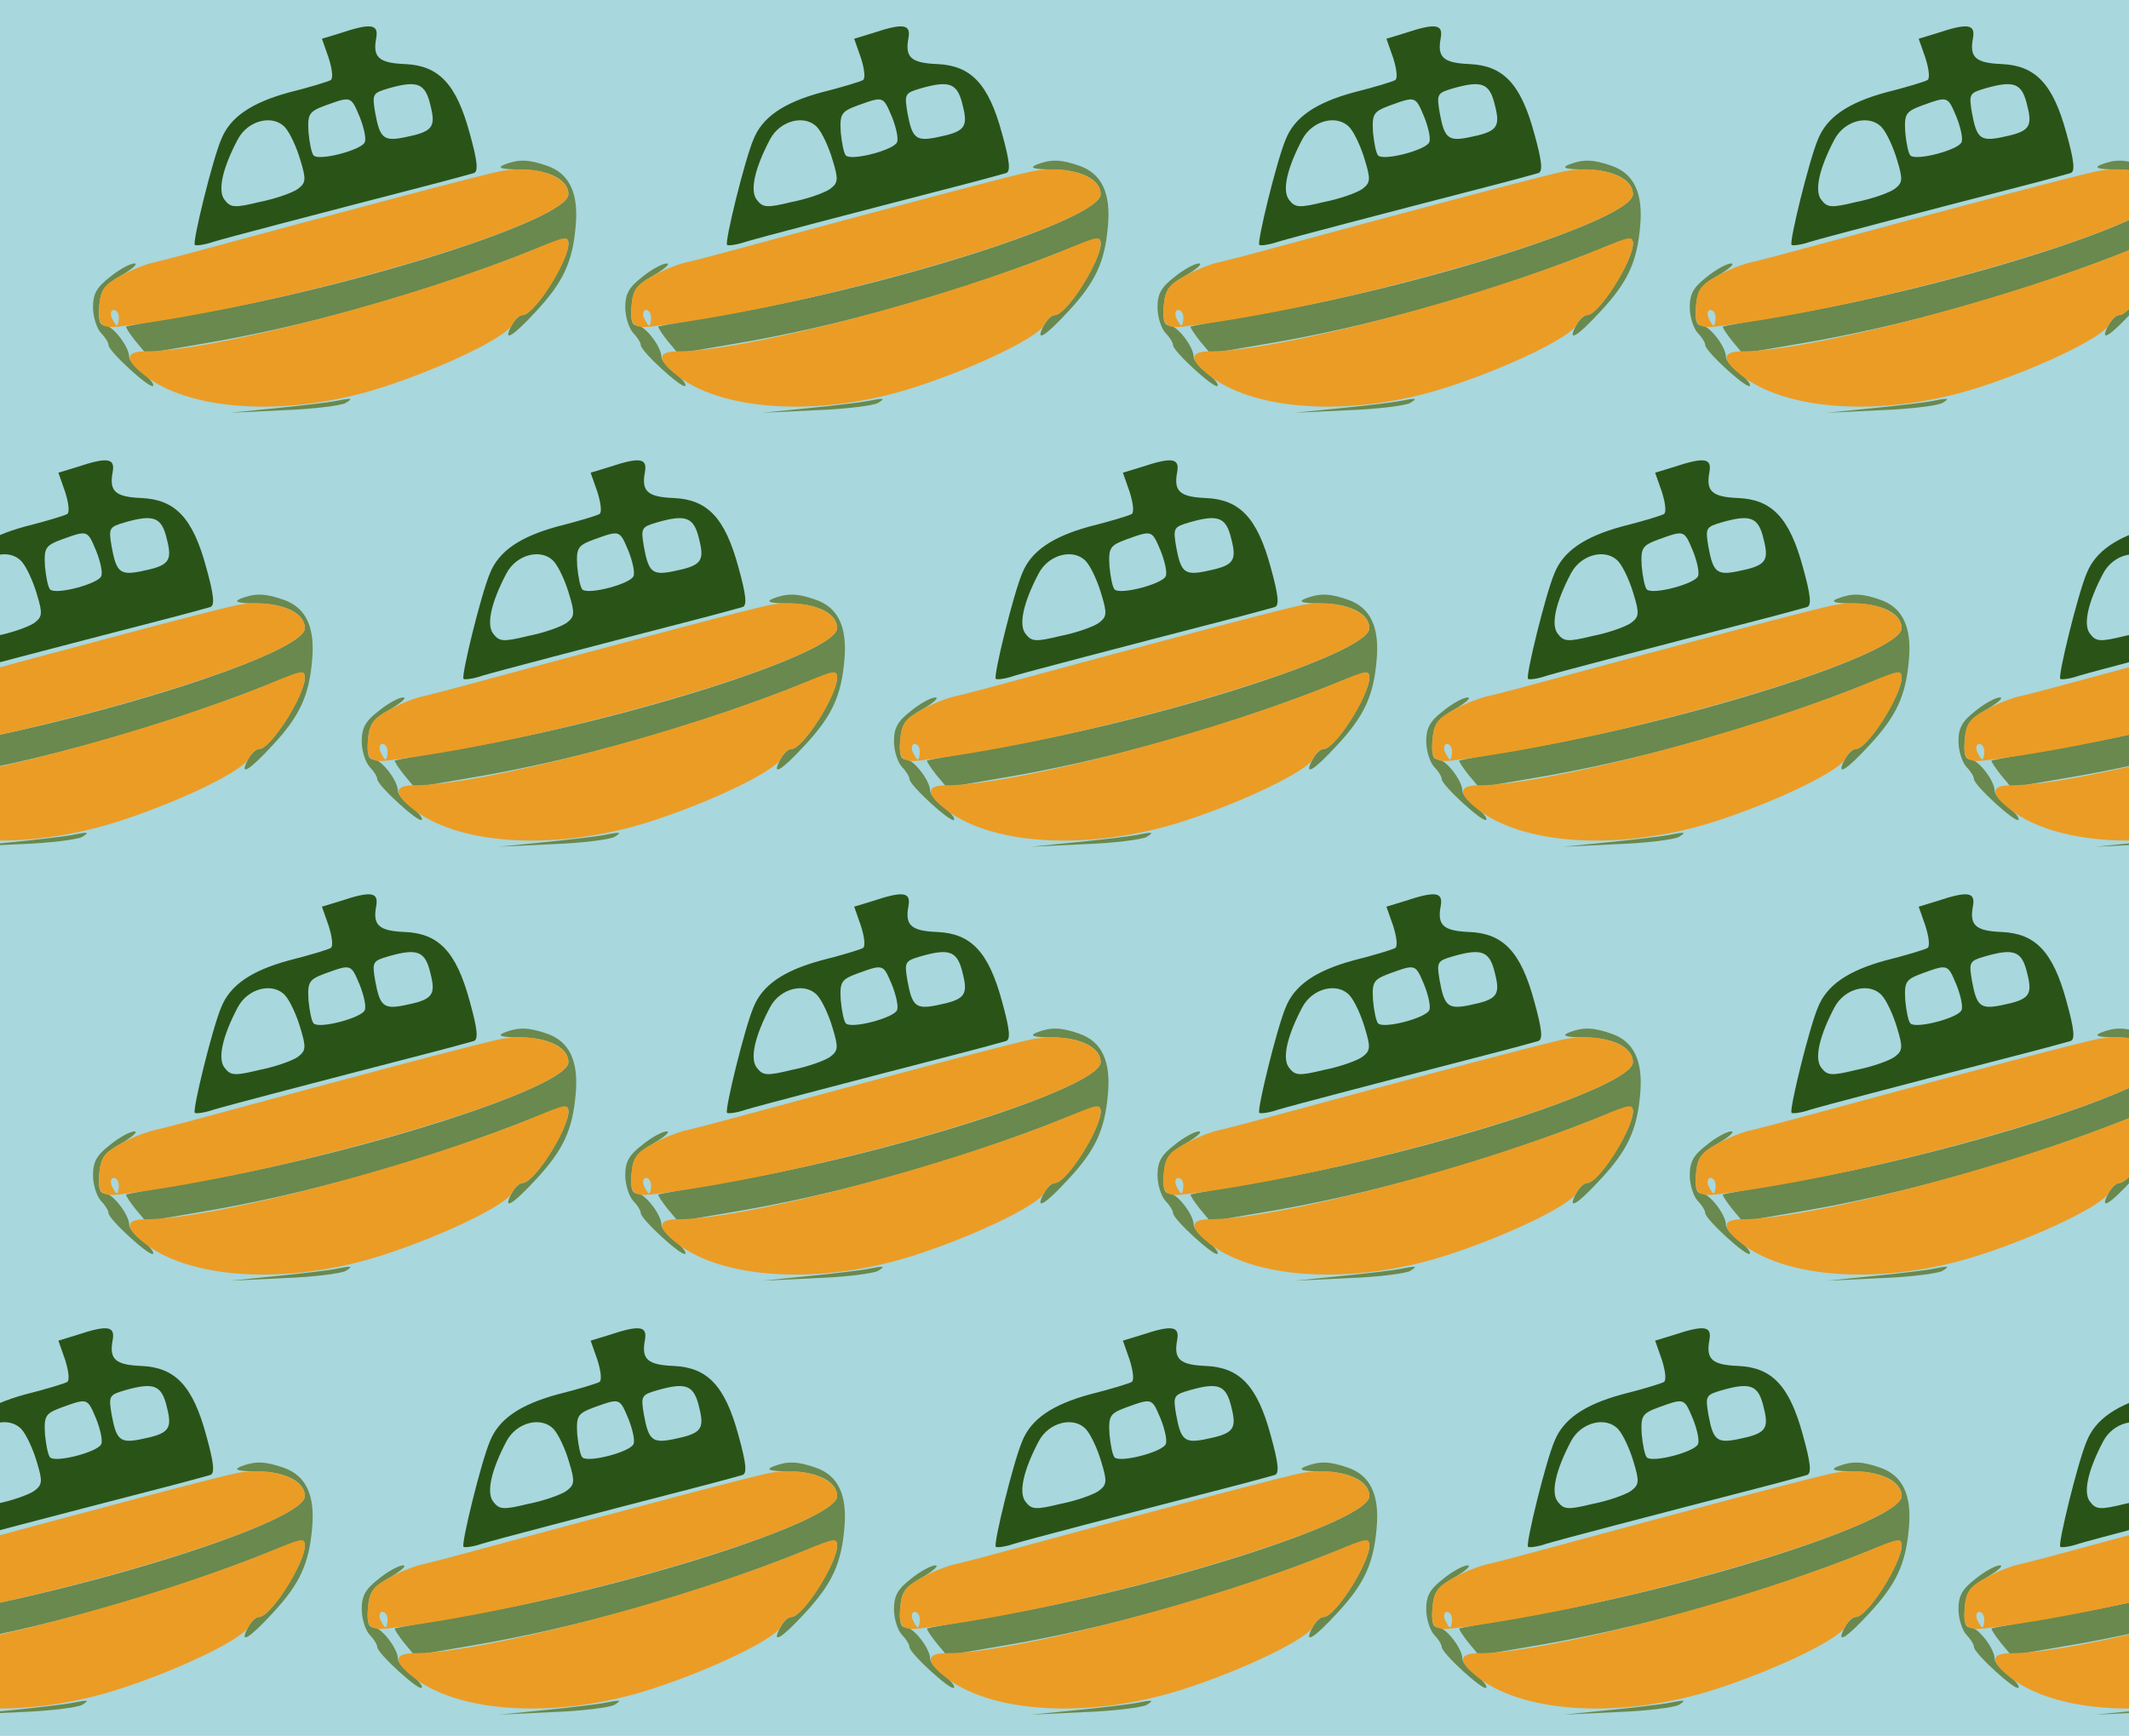 <?xml version="1.0" standalone="no"?>
<!DOCTYPE svg PUBLIC "-//W3C//DTD SVG 20010904//EN"
 "http://www.w3.org/TR/2001/REC-SVG-20010904/DTD/svg10.dtd">
<svg version="1.0" xmlns="http://www.w3.org/2000/svg" width="412pt" height="336pt" viewBox="0 0 412 336" preserveAspectRatio = "xMidYMid meet" >
<rect width="412" height="336" fill="#A8D7DD"/>
<g id="row0" transform="translate(13,0.0)">
<g id="0" transform="translate(0.0,0)scale(1,1)">

<path d="M515 63 c-11 -2 -60 -8 -110 -13 l-90 -9 104 5 c57 2 111 9 120 14 16 10 12 10 -24 3z" transform="translate(0,84) scale(0.1,-0.1)" stroke="none" fill="#69894E"/>

<path d="M83 304 c-26 -20 -33 -33 -33 -59 0 -18 7 -40 15 -49 8 -8 15 -19 15 -24 0 -12 80 -85 86 -79 3 3 -6 14 -20 25 -15 11 -26 25 -26 31 0 20 -32 61 -47 61 -10 0 -13 10 -11 37 3 32 9 41 43 60 22 13 33 23 25 23 -8 0 -30 -12 -47 -26z" transform="translate(0,84) scale(0.1,-0.1)" stroke="none" fill="#69894E"/>

<path d="M845 521 c-14 -6 -4 -9 34 -9 54 -1 91 -20 91 -48 0 -49 -412 -180 -734 -234 -65 -11 -120 -21 -122 -22 -1 -2 7 -14 18 -28 l20 -24 106 18 c205 34 441 101 651 185 29 12 56 19 59 17 16 -17 -61 -146 -87 -146 -6 0 -15 -9 -21 -20 -18 -34 2 -22 48 28 52 56 70 95 76 164 6 64 -12 102 -55 117 -37 13 -56 13 -84 2z" transform="translate(0,84) scale(0.1,-0.1)" stroke="none" fill="#69894E"/>

<path d="M529 776 l-36 -11 13 -37 c7 -22 9 -40 4 -43 -5 -3 -41 -14 -81 -24 -73 -20 -114 -48 -131 -91 -17 -40 -56 -199 -51 -204 2 -2 19 0 36 6 30 9 202 54 407 107 47 12 90 24 97 26 9 3 7 23 -8 77 -26 96 -60 131 -125 134 -51 2 -63 13 -56 50 5 27 -9 30 -69 10z m174 -140 c11 -43 4 -51 -51 -62 -40 -8 -47 -1 -56 48 -6 36 -5 38 26 47 56 16 71 10 81 -33z m-137 -22 c8 -20 13 -42 10 -49 -5 -15 -88 -37 -99 -26 -4 4 -8 24 -10 45 -2 36 1 40 33 52 50 18 49 18 66 -22z m-144 -21 c9 -10 22 -38 29 -62 12 -39 11 -45 -5 -57 -10 -7 -43 -19 -74 -25 -49 -12 -56 -11 -68 5 -13 18 -3 61 26 116 20 38 69 49 92 23z" transform="translate(0,84) scale(0.1,-0.1)" stroke="none" fill="#2A5417"/>

<path d="M840 509 c-28 -5 -252 -64 -610 -161 -19 -5 -49 -13 -67 -17 -18 -5 -47 -17 -65 -28 -27 -15 -34 -26 -36 -56 -3 -36 4 -43 39 -39 325 39 869 199 869 256 0 35 -63 57 -130 45z m-740 -284 c0 -8 -2 -15 -4 -15 -2 0 -6 7 -10 15 -3 8 -1 15 4 15 6 0 10 -7 10 -15z" transform="translate(0,84) scale(0.1,-0.1)" stroke="none" fill="#EB9C25"/>

<path d="M905 358 c-228 -94 -623 -198 -752 -198 -39 0 -42 -14 -10 -41 88 -76 285 -88 469 -28 117 38 236 96 249 120 5 11 14 19 20 19 23 0 88 102 89 138 0 16 -5 15 -65 -10z" transform="translate(0,84) scale(0.1,-0.1)" stroke="none" fill="#EB9C25"/>

</g>

<g id="1" transform="translate(103.0,0)scale(1,1)">

<path d="M515 63 c-11 -2 -60 -8 -110 -13 l-90 -9 104 5 c57 2 111 9 120 14 16 10 12 10 -24 3z" transform="translate(0,84) scale(0.1,-0.1)" stroke="none" fill="#69894E"/>

<path d="M83 304 c-26 -20 -33 -33 -33 -59 0 -18 7 -40 15 -49 8 -8 15 -19 15 -24 0 -12 80 -85 86 -79 3 3 -6 14 -20 25 -15 11 -26 25 -26 31 0 20 -32 61 -47 61 -10 0 -13 10 -11 37 3 32 9 41 43 60 22 13 33 23 25 23 -8 0 -30 -12 -47 -26z" transform="translate(0,84) scale(0.1,-0.1)" stroke="none" fill="#69894E"/>

<path d="M845 521 c-14 -6 -4 -9 34 -9 54 -1 91 -20 91 -48 0 -49 -412 -180 -734 -234 -65 -11 -120 -21 -122 -22 -1 -2 7 -14 18 -28 l20 -24 106 18 c205 34 441 101 651 185 29 12 56 19 59 17 16 -17 -61 -146 -87 -146 -6 0 -15 -9 -21 -20 -18 -34 2 -22 48 28 52 56 70 95 76 164 6 64 -12 102 -55 117 -37 13 -56 13 -84 2z" transform="translate(0,84) scale(0.1,-0.1)" stroke="none" fill="#69894E"/>

<path d="M529 776 l-36 -11 13 -37 c7 -22 9 -40 4 -43 -5 -3 -41 -14 -81 -24 -73 -20 -114 -48 -131 -91 -17 -40 -56 -199 -51 -204 2 -2 19 0 36 6 30 9 202 54 407 107 47 12 90 24 97 26 9 3 7 23 -8 77 -26 96 -60 131 -125 134 -51 2 -63 13 -56 50 5 27 -9 30 -69 10z m174 -140 c11 -43 4 -51 -51 -62 -40 -8 -47 -1 -56 48 -6 36 -5 38 26 47 56 16 71 10 81 -33z m-137 -22 c8 -20 13 -42 10 -49 -5 -15 -88 -37 -99 -26 -4 4 -8 24 -10 45 -2 36 1 40 33 52 50 18 49 18 66 -22z m-144 -21 c9 -10 22 -38 29 -62 12 -39 11 -45 -5 -57 -10 -7 -43 -19 -74 -25 -49 -12 -56 -11 -68 5 -13 18 -3 61 26 116 20 38 69 49 92 23z" transform="translate(0,84) scale(0.1,-0.1)" stroke="none" fill="#2A5417"/>

<path d="M840 509 c-28 -5 -252 -64 -610 -161 -19 -5 -49 -13 -67 -17 -18 -5 -47 -17 -65 -28 -27 -15 -34 -26 -36 -56 -3 -36 4 -43 39 -39 325 39 869 199 869 256 0 35 -63 57 -130 45z m-740 -284 c0 -8 -2 -15 -4 -15 -2 0 -6 7 -10 15 -3 8 -1 15 4 15 6 0 10 -7 10 -15z" transform="translate(0,84) scale(0.1,-0.1)" stroke="none" fill="#EB9C25"/>

<path d="M905 358 c-228 -94 -623 -198 -752 -198 -39 0 -42 -14 -10 -41 88 -76 285 -88 469 -28 117 38 236 96 249 120 5 11 14 19 20 19 23 0 88 102 89 138 0 16 -5 15 -65 -10z" transform="translate(0,84) scale(0.1,-0.1)" stroke="none" fill="#EB9C25"/>

</g>

<g id="2" transform="translate(206.0,0)scale(1,1)">

<path d="M515 63 c-11 -2 -60 -8 -110 -13 l-90 -9 104 5 c57 2 111 9 120 14 16 10 12 10 -24 3z" transform="translate(0,84) scale(0.1,-0.1)" stroke="none" fill="#69894E"/>

<path d="M83 304 c-26 -20 -33 -33 -33 -59 0 -18 7 -40 15 -49 8 -8 15 -19 15 -24 0 -12 80 -85 86 -79 3 3 -6 14 -20 25 -15 11 -26 25 -26 31 0 20 -32 61 -47 61 -10 0 -13 10 -11 37 3 32 9 41 43 60 22 13 33 23 25 23 -8 0 -30 -12 -47 -26z" transform="translate(0,84) scale(0.1,-0.1)" stroke="none" fill="#69894E"/>

<path d="M845 521 c-14 -6 -4 -9 34 -9 54 -1 91 -20 91 -48 0 -49 -412 -180 -734 -234 -65 -11 -120 -21 -122 -22 -1 -2 7 -14 18 -28 l20 -24 106 18 c205 34 441 101 651 185 29 12 56 19 59 17 16 -17 -61 -146 -87 -146 -6 0 -15 -9 -21 -20 -18 -34 2 -22 48 28 52 56 70 95 76 164 6 64 -12 102 -55 117 -37 13 -56 13 -84 2z" transform="translate(0,84) scale(0.1,-0.1)" stroke="none" fill="#69894E"/>

<path d="M529 776 l-36 -11 13 -37 c7 -22 9 -40 4 -43 -5 -3 -41 -14 -81 -24 -73 -20 -114 -48 -131 -91 -17 -40 -56 -199 -51 -204 2 -2 19 0 36 6 30 9 202 54 407 107 47 12 90 24 97 26 9 3 7 23 -8 77 -26 96 -60 131 -125 134 -51 2 -63 13 -56 50 5 27 -9 30 -69 10z m174 -140 c11 -43 4 -51 -51 -62 -40 -8 -47 -1 -56 48 -6 36 -5 38 26 47 56 16 71 10 81 -33z m-137 -22 c8 -20 13 -42 10 -49 -5 -15 -88 -37 -99 -26 -4 4 -8 24 -10 45 -2 36 1 40 33 52 50 18 49 18 66 -22z m-144 -21 c9 -10 22 -38 29 -62 12 -39 11 -45 -5 -57 -10 -7 -43 -19 -74 -25 -49 -12 -56 -11 -68 5 -13 18 -3 61 26 116 20 38 69 49 92 23z" transform="translate(0,84) scale(0.1,-0.1)" stroke="none" fill="#2A5417"/>

<path d="M840 509 c-28 -5 -252 -64 -610 -161 -19 -5 -49 -13 -67 -17 -18 -5 -47 -17 -65 -28 -27 -15 -34 -26 -36 -56 -3 -36 4 -43 39 -39 325 39 869 199 869 256 0 35 -63 57 -130 45z m-740 -284 c0 -8 -2 -15 -4 -15 -2 0 -6 7 -10 15 -3 8 -1 15 4 15 6 0 10 -7 10 -15z" transform="translate(0,84) scale(0.1,-0.1)" stroke="none" fill="#EB9C25"/>

<path d="M905 358 c-228 -94 -623 -198 -752 -198 -39 0 -42 -14 -10 -41 88 -76 285 -88 469 -28 117 38 236 96 249 120 5 11 14 19 20 19 23 0 88 102 89 138 0 16 -5 15 -65 -10z" transform="translate(0,84) scale(0.1,-0.1)" stroke="none" fill="#EB9C25"/>

</g>

<g id="3" transform="translate(309.0,0)scale(1,1)">

<path d="M515 63 c-11 -2 -60 -8 -110 -13 l-90 -9 104 5 c57 2 111 9 120 14 16 10 12 10 -24 3z" transform="translate(0,84) scale(0.1,-0.1)" stroke="none" fill="#69894E"/>

<path d="M83 304 c-26 -20 -33 -33 -33 -59 0 -18 7 -40 15 -49 8 -8 15 -19 15 -24 0 -12 80 -85 86 -79 3 3 -6 14 -20 25 -15 11 -26 25 -26 31 0 20 -32 61 -47 61 -10 0 -13 10 -11 37 3 32 9 41 43 60 22 13 33 23 25 23 -8 0 -30 -12 -47 -26z" transform="translate(0,84) scale(0.1,-0.1)" stroke="none" fill="#69894E"/>

<path d="M845 521 c-14 -6 -4 -9 34 -9 54 -1 91 -20 91 -48 0 -49 -412 -180 -734 -234 -65 -11 -120 -21 -122 -22 -1 -2 7 -14 18 -28 l20 -24 106 18 c205 34 441 101 651 185 29 12 56 19 59 17 16 -17 -61 -146 -87 -146 -6 0 -15 -9 -21 -20 -18 -34 2 -22 48 28 52 56 70 95 76 164 6 64 -12 102 -55 117 -37 13 -56 13 -84 2z" transform="translate(0,84) scale(0.1,-0.1)" stroke="none" fill="#69894E"/>

<path d="M529 776 l-36 -11 13 -37 c7 -22 9 -40 4 -43 -5 -3 -41 -14 -81 -24 -73 -20 -114 -48 -131 -91 -17 -40 -56 -199 -51 -204 2 -2 19 0 36 6 30 9 202 54 407 107 47 12 90 24 97 26 9 3 7 23 -8 77 -26 96 -60 131 -125 134 -51 2 -63 13 -56 50 5 27 -9 30 -69 10z m174 -140 c11 -43 4 -51 -51 -62 -40 -8 -47 -1 -56 48 -6 36 -5 38 26 47 56 16 71 10 81 -33z m-137 -22 c8 -20 13 -42 10 -49 -5 -15 -88 -37 -99 -26 -4 4 -8 24 -10 45 -2 36 1 40 33 52 50 18 49 18 66 -22z m-144 -21 c9 -10 22 -38 29 -62 12 -39 11 -45 -5 -57 -10 -7 -43 -19 -74 -25 -49 -12 -56 -11 -68 5 -13 18 -3 61 26 116 20 38 69 49 92 23z" transform="translate(0,84) scale(0.1,-0.1)" stroke="none" fill="#2A5417"/>

<path d="M840 509 c-28 -5 -252 -64 -610 -161 -19 -5 -49 -13 -67 -17 -18 -5 -47 -17 -65 -28 -27 -15 -34 -26 -36 -56 -3 -36 4 -43 39 -39 325 39 869 199 869 256 0 35 -63 57 -130 45z m-740 -284 c0 -8 -2 -15 -4 -15 -2 0 -6 7 -10 15 -3 8 -1 15 4 15 6 0 10 -7 10 -15z" transform="translate(0,84) scale(0.1,-0.1)" stroke="none" fill="#EB9C25"/>

<path d="M905 358 c-228 -94 -623 -198 -752 -198 -39 0 -42 -14 -10 -41 88 -76 285 -88 469 -28 117 38 236 96 249 120 5 11 14 19 20 19 23 0 88 102 89 138 0 16 -5 15 -65 -10z" transform="translate(0,84) scale(0.1,-0.1)" stroke="none" fill="#EB9C25"/>

</g>

<g id="4" transform="translate(412.0,0)scale(1,1)">

<path d="M515 63 c-11 -2 -60 -8 -110 -13 l-90 -9 104 5 c57 2 111 9 120 14 16 10 12 10 -24 3z" transform="translate(0,84) scale(0.1,-0.1)" stroke="none" fill="#69894E"/>

<path d="M83 304 c-26 -20 -33 -33 -33 -59 0 -18 7 -40 15 -49 8 -8 15 -19 15 -24 0 -12 80 -85 86 -79 3 3 -6 14 -20 25 -15 11 -26 25 -26 31 0 20 -32 61 -47 61 -10 0 -13 10 -11 37 3 32 9 41 43 60 22 13 33 23 25 23 -8 0 -30 -12 -47 -26z" transform="translate(0,84) scale(0.1,-0.1)" stroke="none" fill="#69894E"/>

<path d="M845 521 c-14 -6 -4 -9 34 -9 54 -1 91 -20 91 -48 0 -49 -412 -180 -734 -234 -65 -11 -120 -21 -122 -22 -1 -2 7 -14 18 -28 l20 -24 106 18 c205 34 441 101 651 185 29 12 56 19 59 17 16 -17 -61 -146 -87 -146 -6 0 -15 -9 -21 -20 -18 -34 2 -22 48 28 52 56 70 95 76 164 6 64 -12 102 -55 117 -37 13 -56 13 -84 2z" transform="translate(0,84) scale(0.1,-0.1)" stroke="none" fill="#69894E"/>

<path d="M529 776 l-36 -11 13 -37 c7 -22 9 -40 4 -43 -5 -3 -41 -14 -81 -24 -73 -20 -114 -48 -131 -91 -17 -40 -56 -199 -51 -204 2 -2 19 0 36 6 30 9 202 54 407 107 47 12 90 24 97 26 9 3 7 23 -8 77 -26 96 -60 131 -125 134 -51 2 -63 13 -56 50 5 27 -9 30 -69 10z m174 -140 c11 -43 4 -51 -51 -62 -40 -8 -47 -1 -56 48 -6 36 -5 38 26 47 56 16 71 10 81 -33z m-137 -22 c8 -20 13 -42 10 -49 -5 -15 -88 -37 -99 -26 -4 4 -8 24 -10 45 -2 36 1 40 33 52 50 18 49 18 66 -22z m-144 -21 c9 -10 22 -38 29 -62 12 -39 11 -45 -5 -57 -10 -7 -43 -19 -74 -25 -49 -12 -56 -11 -68 5 -13 18 -3 61 26 116 20 38 69 49 92 23z" transform="translate(0,84) scale(0.1,-0.1)" stroke="none" fill="#2A5417"/>

<path d="M840 509 c-28 -5 -252 -64 -610 -161 -19 -5 -49 -13 -67 -17 -18 -5 -47 -17 -65 -28 -27 -15 -34 -26 -36 -56 -3 -36 4 -43 39 -39 325 39 869 199 869 256 0 35 -63 57 -130 45z m-740 -284 c0 -8 -2 -15 -4 -15 -2 0 -6 7 -10 15 -3 8 -1 15 4 15 6 0 10 -7 10 -15z" transform="translate(0,84) scale(0.1,-0.1)" stroke="none" fill="#EB9C25"/>

<path d="M905 358 c-228 -94 -623 -198 -752 -198 -39 0 -42 -14 -10 -41 88 -76 285 -88 469 -28 117 38 236 96 249 120 5 11 14 19 20 19 23 0 88 102 89 138 0 16 -5 15 -65 -10z" transform="translate(0,84) scale(0.1,-0.1)" stroke="none" fill="#EB9C25"/>

</g>

</g>
<g id="row1" transform="translate(-38,84.0)">
<g id="0" transform="translate(0.0,0)scale(1,1)">

<path d="M515 63 c-11 -2 -60 -8 -110 -13 l-90 -9 104 5 c57 2 111 9 120 14 16 10 12 10 -24 3z" transform="translate(0,84) scale(0.1,-0.1)" stroke="none" fill="#69894E"/>

<path d="M83 304 c-26 -20 -33 -33 -33 -59 0 -18 7 -40 15 -49 8 -8 15 -19 15 -24 0 -12 80 -85 86 -79 3 3 -6 14 -20 25 -15 11 -26 25 -26 31 0 20 -32 61 -47 61 -10 0 -13 10 -11 37 3 32 9 41 43 60 22 13 33 23 25 23 -8 0 -30 -12 -47 -26z" transform="translate(0,84) scale(0.1,-0.1)" stroke="none" fill="#69894E"/>

<path d="M845 521 c-14 -6 -4 -9 34 -9 54 -1 91 -20 91 -48 0 -49 -412 -180 -734 -234 -65 -11 -120 -21 -122 -22 -1 -2 7 -14 18 -28 l20 -24 106 18 c205 34 441 101 651 185 29 12 56 19 59 17 16 -17 -61 -146 -87 -146 -6 0 -15 -9 -21 -20 -18 -34 2 -22 48 28 52 56 70 95 76 164 6 64 -12 102 -55 117 -37 13 -56 13 -84 2z" transform="translate(0,84) scale(0.1,-0.1)" stroke="none" fill="#69894E"/>

<path d="M529 776 l-36 -11 13 -37 c7 -22 9 -40 4 -43 -5 -3 -41 -14 -81 -24 -73 -20 -114 -48 -131 -91 -17 -40 -56 -199 -51 -204 2 -2 19 0 36 6 30 9 202 54 407 107 47 12 90 24 97 26 9 3 7 23 -8 77 -26 96 -60 131 -125 134 -51 2 -63 13 -56 50 5 27 -9 30 -69 10z m174 -140 c11 -43 4 -51 -51 -62 -40 -8 -47 -1 -56 48 -6 36 -5 38 26 47 56 16 71 10 81 -33z m-137 -22 c8 -20 13 -42 10 -49 -5 -15 -88 -37 -99 -26 -4 4 -8 24 -10 45 -2 36 1 40 33 52 50 18 49 18 66 -22z m-144 -21 c9 -10 22 -38 29 -62 12 -39 11 -45 -5 -57 -10 -7 -43 -19 -74 -25 -49 -12 -56 -11 -68 5 -13 18 -3 61 26 116 20 38 69 49 92 23z" transform="translate(0,84) scale(0.1,-0.1)" stroke="none" fill="#2A5417"/>

<path d="M840 509 c-28 -5 -252 -64 -610 -161 -19 -5 -49 -13 -67 -17 -18 -5 -47 -17 -65 -28 -27 -15 -34 -26 -36 -56 -3 -36 4 -43 39 -39 325 39 869 199 869 256 0 35 -63 57 -130 45z m-740 -284 c0 -8 -2 -15 -4 -15 -2 0 -6 7 -10 15 -3 8 -1 15 4 15 6 0 10 -7 10 -15z" transform="translate(0,84) scale(0.1,-0.1)" stroke="none" fill="#EB9C25"/>

<path d="M905 358 c-228 -94 -623 -198 -752 -198 -39 0 -42 -14 -10 -41 88 -76 285 -88 469 -28 117 38 236 96 249 120 5 11 14 19 20 19 23 0 88 102 89 138 0 16 -5 15 -65 -10z" transform="translate(0,84) scale(0.1,-0.1)" stroke="none" fill="#EB9C25"/>

</g>

<g id="1" transform="translate(103.0,0)scale(1,1)">

<path d="M515 63 c-11 -2 -60 -8 -110 -13 l-90 -9 104 5 c57 2 111 9 120 14 16 10 12 10 -24 3z" transform="translate(0,84) scale(0.1,-0.1)" stroke="none" fill="#69894E"/>

<path d="M83 304 c-26 -20 -33 -33 -33 -59 0 -18 7 -40 15 -49 8 -8 15 -19 15 -24 0 -12 80 -85 86 -79 3 3 -6 14 -20 25 -15 11 -26 25 -26 31 0 20 -32 61 -47 61 -10 0 -13 10 -11 37 3 32 9 41 43 60 22 13 33 23 25 23 -8 0 -30 -12 -47 -26z" transform="translate(0,84) scale(0.1,-0.1)" stroke="none" fill="#69894E"/>

<path d="M845 521 c-14 -6 -4 -9 34 -9 54 -1 91 -20 91 -48 0 -49 -412 -180 -734 -234 -65 -11 -120 -21 -122 -22 -1 -2 7 -14 18 -28 l20 -24 106 18 c205 34 441 101 651 185 29 12 56 19 59 17 16 -17 -61 -146 -87 -146 -6 0 -15 -9 -21 -20 -18 -34 2 -22 48 28 52 56 70 95 76 164 6 64 -12 102 -55 117 -37 13 -56 13 -84 2z" transform="translate(0,84) scale(0.1,-0.1)" stroke="none" fill="#69894E"/>

<path d="M529 776 l-36 -11 13 -37 c7 -22 9 -40 4 -43 -5 -3 -41 -14 -81 -24 -73 -20 -114 -48 -131 -91 -17 -40 -56 -199 -51 -204 2 -2 19 0 36 6 30 9 202 54 407 107 47 12 90 24 97 26 9 3 7 23 -8 77 -26 96 -60 131 -125 134 -51 2 -63 13 -56 50 5 27 -9 30 -69 10z m174 -140 c11 -43 4 -51 -51 -62 -40 -8 -47 -1 -56 48 -6 36 -5 38 26 47 56 16 71 10 81 -33z m-137 -22 c8 -20 13 -42 10 -49 -5 -15 -88 -37 -99 -26 -4 4 -8 24 -10 45 -2 36 1 40 33 52 50 18 49 18 66 -22z m-144 -21 c9 -10 22 -38 29 -62 12 -39 11 -45 -5 -57 -10 -7 -43 -19 -74 -25 -49 -12 -56 -11 -68 5 -13 18 -3 61 26 116 20 38 69 49 92 23z" transform="translate(0,84) scale(0.1,-0.1)" stroke="none" fill="#2A5417"/>

<path d="M840 509 c-28 -5 -252 -64 -610 -161 -19 -5 -49 -13 -67 -17 -18 -5 -47 -17 -65 -28 -27 -15 -34 -26 -36 -56 -3 -36 4 -43 39 -39 325 39 869 199 869 256 0 35 -63 57 -130 45z m-740 -284 c0 -8 -2 -15 -4 -15 -2 0 -6 7 -10 15 -3 8 -1 15 4 15 6 0 10 -7 10 -15z" transform="translate(0,84) scale(0.1,-0.1)" stroke="none" fill="#EB9C25"/>

<path d="M905 358 c-228 -94 -623 -198 -752 -198 -39 0 -42 -14 -10 -41 88 -76 285 -88 469 -28 117 38 236 96 249 120 5 11 14 19 20 19 23 0 88 102 89 138 0 16 -5 15 -65 -10z" transform="translate(0,84) scale(0.1,-0.1)" stroke="none" fill="#EB9C25"/>

</g>

<g id="2" transform="translate(206.0,0)scale(1,1)">

<path d="M515 63 c-11 -2 -60 -8 -110 -13 l-90 -9 104 5 c57 2 111 9 120 14 16 10 12 10 -24 3z" transform="translate(0,84) scale(0.1,-0.1)" stroke="none" fill="#69894E"/>

<path d="M83 304 c-26 -20 -33 -33 -33 -59 0 -18 7 -40 15 -49 8 -8 15 -19 15 -24 0 -12 80 -85 86 -79 3 3 -6 14 -20 25 -15 11 -26 25 -26 31 0 20 -32 61 -47 61 -10 0 -13 10 -11 37 3 32 9 41 43 60 22 13 33 23 25 23 -8 0 -30 -12 -47 -26z" transform="translate(0,84) scale(0.1,-0.1)" stroke="none" fill="#69894E"/>

<path d="M845 521 c-14 -6 -4 -9 34 -9 54 -1 91 -20 91 -48 0 -49 -412 -180 -734 -234 -65 -11 -120 -21 -122 -22 -1 -2 7 -14 18 -28 l20 -24 106 18 c205 34 441 101 651 185 29 12 56 19 59 17 16 -17 -61 -146 -87 -146 -6 0 -15 -9 -21 -20 -18 -34 2 -22 48 28 52 56 70 95 76 164 6 64 -12 102 -55 117 -37 13 -56 13 -84 2z" transform="translate(0,84) scale(0.1,-0.1)" stroke="none" fill="#69894E"/>

<path d="M529 776 l-36 -11 13 -37 c7 -22 9 -40 4 -43 -5 -3 -41 -14 -81 -24 -73 -20 -114 -48 -131 -91 -17 -40 -56 -199 -51 -204 2 -2 19 0 36 6 30 9 202 54 407 107 47 12 90 24 97 26 9 3 7 23 -8 77 -26 96 -60 131 -125 134 -51 2 -63 13 -56 50 5 27 -9 30 -69 10z m174 -140 c11 -43 4 -51 -51 -62 -40 -8 -47 -1 -56 48 -6 36 -5 38 26 47 56 16 71 10 81 -33z m-137 -22 c8 -20 13 -42 10 -49 -5 -15 -88 -37 -99 -26 -4 4 -8 24 -10 45 -2 36 1 40 33 52 50 18 49 18 66 -22z m-144 -21 c9 -10 22 -38 29 -62 12 -39 11 -45 -5 -57 -10 -7 -43 -19 -74 -25 -49 -12 -56 -11 -68 5 -13 18 -3 61 26 116 20 38 69 49 92 23z" transform="translate(0,84) scale(0.1,-0.1)" stroke="none" fill="#2A5417"/>

<path d="M840 509 c-28 -5 -252 -64 -610 -161 -19 -5 -49 -13 -67 -17 -18 -5 -47 -17 -65 -28 -27 -15 -34 -26 -36 -56 -3 -36 4 -43 39 -39 325 39 869 199 869 256 0 35 -63 57 -130 45z m-740 -284 c0 -8 -2 -15 -4 -15 -2 0 -6 7 -10 15 -3 8 -1 15 4 15 6 0 10 -7 10 -15z" transform="translate(0,84) scale(0.1,-0.1)" stroke="none" fill="#EB9C25"/>

<path d="M905 358 c-228 -94 -623 -198 -752 -198 -39 0 -42 -14 -10 -41 88 -76 285 -88 469 -28 117 38 236 96 249 120 5 11 14 19 20 19 23 0 88 102 89 138 0 16 -5 15 -65 -10z" transform="translate(0,84) scale(0.1,-0.1)" stroke="none" fill="#EB9C25"/>

</g>

<g id="3" transform="translate(309.0,0)scale(1,1)">

<path d="M515 63 c-11 -2 -60 -8 -110 -13 l-90 -9 104 5 c57 2 111 9 120 14 16 10 12 10 -24 3z" transform="translate(0,84) scale(0.1,-0.1)" stroke="none" fill="#69894E"/>

<path d="M83 304 c-26 -20 -33 -33 -33 -59 0 -18 7 -40 15 -49 8 -8 15 -19 15 -24 0 -12 80 -85 86 -79 3 3 -6 14 -20 25 -15 11 -26 25 -26 31 0 20 -32 61 -47 61 -10 0 -13 10 -11 37 3 32 9 41 43 60 22 13 33 23 25 23 -8 0 -30 -12 -47 -26z" transform="translate(0,84) scale(0.1,-0.1)" stroke="none" fill="#69894E"/>

<path d="M845 521 c-14 -6 -4 -9 34 -9 54 -1 91 -20 91 -48 0 -49 -412 -180 -734 -234 -65 -11 -120 -21 -122 -22 -1 -2 7 -14 18 -28 l20 -24 106 18 c205 34 441 101 651 185 29 12 56 19 59 17 16 -17 -61 -146 -87 -146 -6 0 -15 -9 -21 -20 -18 -34 2 -22 48 28 52 56 70 95 76 164 6 64 -12 102 -55 117 -37 13 -56 13 -84 2z" transform="translate(0,84) scale(0.1,-0.1)" stroke="none" fill="#69894E"/>

<path d="M529 776 l-36 -11 13 -37 c7 -22 9 -40 4 -43 -5 -3 -41 -14 -81 -24 -73 -20 -114 -48 -131 -91 -17 -40 -56 -199 -51 -204 2 -2 19 0 36 6 30 9 202 54 407 107 47 12 90 24 97 26 9 3 7 23 -8 77 -26 96 -60 131 -125 134 -51 2 -63 13 -56 50 5 27 -9 30 -69 10z m174 -140 c11 -43 4 -51 -51 -62 -40 -8 -47 -1 -56 48 -6 36 -5 38 26 47 56 16 71 10 81 -33z m-137 -22 c8 -20 13 -42 10 -49 -5 -15 -88 -37 -99 -26 -4 4 -8 24 -10 45 -2 36 1 40 33 52 50 18 49 18 66 -22z m-144 -21 c9 -10 22 -38 29 -62 12 -39 11 -45 -5 -57 -10 -7 -43 -19 -74 -25 -49 -12 -56 -11 -68 5 -13 18 -3 61 26 116 20 38 69 49 92 23z" transform="translate(0,84) scale(0.1,-0.1)" stroke="none" fill="#2A5417"/>

<path d="M840 509 c-28 -5 -252 -64 -610 -161 -19 -5 -49 -13 -67 -17 -18 -5 -47 -17 -65 -28 -27 -15 -34 -26 -36 -56 -3 -36 4 -43 39 -39 325 39 869 199 869 256 0 35 -63 57 -130 45z m-740 -284 c0 -8 -2 -15 -4 -15 -2 0 -6 7 -10 15 -3 8 -1 15 4 15 6 0 10 -7 10 -15z" transform="translate(0,84) scale(0.1,-0.1)" stroke="none" fill="#EB9C25"/>

<path d="M905 358 c-228 -94 -623 -198 -752 -198 -39 0 -42 -14 -10 -41 88 -76 285 -88 469 -28 117 38 236 96 249 120 5 11 14 19 20 19 23 0 88 102 89 138 0 16 -5 15 -65 -10z" transform="translate(0,84) scale(0.1,-0.1)" stroke="none" fill="#EB9C25"/>

</g>

<g id="4" transform="translate(412.0,0)scale(1,1)">

<path d="M515 63 c-11 -2 -60 -8 -110 -13 l-90 -9 104 5 c57 2 111 9 120 14 16 10 12 10 -24 3z" transform="translate(0,84) scale(0.1,-0.1)" stroke="none" fill="#69894E"/>

<path d="M83 304 c-26 -20 -33 -33 -33 -59 0 -18 7 -40 15 -49 8 -8 15 -19 15 -24 0 -12 80 -85 86 -79 3 3 -6 14 -20 25 -15 11 -26 25 -26 31 0 20 -32 61 -47 61 -10 0 -13 10 -11 37 3 32 9 41 43 60 22 13 33 23 25 23 -8 0 -30 -12 -47 -26z" transform="translate(0,84) scale(0.1,-0.1)" stroke="none" fill="#69894E"/>

<path d="M845 521 c-14 -6 -4 -9 34 -9 54 -1 91 -20 91 -48 0 -49 -412 -180 -734 -234 -65 -11 -120 -21 -122 -22 -1 -2 7 -14 18 -28 l20 -24 106 18 c205 34 441 101 651 185 29 12 56 19 59 17 16 -17 -61 -146 -87 -146 -6 0 -15 -9 -21 -20 -18 -34 2 -22 48 28 52 56 70 95 76 164 6 64 -12 102 -55 117 -37 13 -56 13 -84 2z" transform="translate(0,84) scale(0.1,-0.1)" stroke="none" fill="#69894E"/>

<path d="M529 776 l-36 -11 13 -37 c7 -22 9 -40 4 -43 -5 -3 -41 -14 -81 -24 -73 -20 -114 -48 -131 -91 -17 -40 -56 -199 -51 -204 2 -2 19 0 36 6 30 9 202 54 407 107 47 12 90 24 97 26 9 3 7 23 -8 77 -26 96 -60 131 -125 134 -51 2 -63 13 -56 50 5 27 -9 30 -69 10z m174 -140 c11 -43 4 -51 -51 -62 -40 -8 -47 -1 -56 48 -6 36 -5 38 26 47 56 16 71 10 81 -33z m-137 -22 c8 -20 13 -42 10 -49 -5 -15 -88 -37 -99 -26 -4 4 -8 24 -10 45 -2 36 1 40 33 52 50 18 49 18 66 -22z m-144 -21 c9 -10 22 -38 29 -62 12 -39 11 -45 -5 -57 -10 -7 -43 -19 -74 -25 -49 -12 -56 -11 -68 5 -13 18 -3 61 26 116 20 38 69 49 92 23z" transform="translate(0,84) scale(0.1,-0.1)" stroke="none" fill="#2A5417"/>

<path d="M840 509 c-28 -5 -252 -64 -610 -161 -19 -5 -49 -13 -67 -17 -18 -5 -47 -17 -65 -28 -27 -15 -34 -26 -36 -56 -3 -36 4 -43 39 -39 325 39 869 199 869 256 0 35 -63 57 -130 45z m-740 -284 c0 -8 -2 -15 -4 -15 -2 0 -6 7 -10 15 -3 8 -1 15 4 15 6 0 10 -7 10 -15z" transform="translate(0,84) scale(0.1,-0.1)" stroke="none" fill="#EB9C25"/>

<path d="M905 358 c-228 -94 -623 -198 -752 -198 -39 0 -42 -14 -10 -41 88 -76 285 -88 469 -28 117 38 236 96 249 120 5 11 14 19 20 19 23 0 88 102 89 138 0 16 -5 15 -65 -10z" transform="translate(0,84) scale(0.1,-0.1)" stroke="none" fill="#EB9C25"/>

</g>

</g>
<g id="row2" transform="translate(13,168.0)">
<g id="0" transform="translate(0.0,0)scale(1,1)">

<path d="M515 63 c-11 -2 -60 -8 -110 -13 l-90 -9 104 5 c57 2 111 9 120 14 16 10 12 10 -24 3z" transform="translate(0,84) scale(0.1,-0.1)" stroke="none" fill="#69894E"/>

<path d="M83 304 c-26 -20 -33 -33 -33 -59 0 -18 7 -40 15 -49 8 -8 15 -19 15 -24 0 -12 80 -85 86 -79 3 3 -6 14 -20 25 -15 11 -26 25 -26 31 0 20 -32 61 -47 61 -10 0 -13 10 -11 37 3 32 9 41 43 60 22 13 33 23 25 23 -8 0 -30 -12 -47 -26z" transform="translate(0,84) scale(0.1,-0.1)" stroke="none" fill="#69894E"/>

<path d="M845 521 c-14 -6 -4 -9 34 -9 54 -1 91 -20 91 -48 0 -49 -412 -180 -734 -234 -65 -11 -120 -21 -122 -22 -1 -2 7 -14 18 -28 l20 -24 106 18 c205 34 441 101 651 185 29 12 56 19 59 17 16 -17 -61 -146 -87 -146 -6 0 -15 -9 -21 -20 -18 -34 2 -22 48 28 52 56 70 95 76 164 6 64 -12 102 -55 117 -37 13 -56 13 -84 2z" transform="translate(0,84) scale(0.1,-0.1)" stroke="none" fill="#69894E"/>

<path d="M529 776 l-36 -11 13 -37 c7 -22 9 -40 4 -43 -5 -3 -41 -14 -81 -24 -73 -20 -114 -48 -131 -91 -17 -40 -56 -199 -51 -204 2 -2 19 0 36 6 30 9 202 54 407 107 47 12 90 24 97 26 9 3 7 23 -8 77 -26 96 -60 131 -125 134 -51 2 -63 13 -56 50 5 27 -9 30 -69 10z m174 -140 c11 -43 4 -51 -51 -62 -40 -8 -47 -1 -56 48 -6 36 -5 38 26 47 56 16 71 10 81 -33z m-137 -22 c8 -20 13 -42 10 -49 -5 -15 -88 -37 -99 -26 -4 4 -8 24 -10 45 -2 36 1 40 33 52 50 18 49 18 66 -22z m-144 -21 c9 -10 22 -38 29 -62 12 -39 11 -45 -5 -57 -10 -7 -43 -19 -74 -25 -49 -12 -56 -11 -68 5 -13 18 -3 61 26 116 20 38 69 49 92 23z" transform="translate(0,84) scale(0.1,-0.1)" stroke="none" fill="#2A5417"/>

<path d="M840 509 c-28 -5 -252 -64 -610 -161 -19 -5 -49 -13 -67 -17 -18 -5 -47 -17 -65 -28 -27 -15 -34 -26 -36 -56 -3 -36 4 -43 39 -39 325 39 869 199 869 256 0 35 -63 57 -130 45z m-740 -284 c0 -8 -2 -15 -4 -15 -2 0 -6 7 -10 15 -3 8 -1 15 4 15 6 0 10 -7 10 -15z" transform="translate(0,84) scale(0.1,-0.1)" stroke="none" fill="#EB9C25"/>

<path d="M905 358 c-228 -94 -623 -198 -752 -198 -39 0 -42 -14 -10 -41 88 -76 285 -88 469 -28 117 38 236 96 249 120 5 11 14 19 20 19 23 0 88 102 89 138 0 16 -5 15 -65 -10z" transform="translate(0,84) scale(0.1,-0.1)" stroke="none" fill="#EB9C25"/>

</g>

<g id="1" transform="translate(103.0,0)scale(1,1)">

<path d="M515 63 c-11 -2 -60 -8 -110 -13 l-90 -9 104 5 c57 2 111 9 120 14 16 10 12 10 -24 3z" transform="translate(0,84) scale(0.1,-0.1)" stroke="none" fill="#69894E"/>

<path d="M83 304 c-26 -20 -33 -33 -33 -59 0 -18 7 -40 15 -49 8 -8 15 -19 15 -24 0 -12 80 -85 86 -79 3 3 -6 14 -20 25 -15 11 -26 25 -26 31 0 20 -32 61 -47 61 -10 0 -13 10 -11 37 3 32 9 41 43 60 22 13 33 23 25 23 -8 0 -30 -12 -47 -26z" transform="translate(0,84) scale(0.1,-0.1)" stroke="none" fill="#69894E"/>

<path d="M845 521 c-14 -6 -4 -9 34 -9 54 -1 91 -20 91 -48 0 -49 -412 -180 -734 -234 -65 -11 -120 -21 -122 -22 -1 -2 7 -14 18 -28 l20 -24 106 18 c205 34 441 101 651 185 29 12 56 19 59 17 16 -17 -61 -146 -87 -146 -6 0 -15 -9 -21 -20 -18 -34 2 -22 48 28 52 56 70 95 76 164 6 64 -12 102 -55 117 -37 13 -56 13 -84 2z" transform="translate(0,84) scale(0.1,-0.1)" stroke="none" fill="#69894E"/>

<path d="M529 776 l-36 -11 13 -37 c7 -22 9 -40 4 -43 -5 -3 -41 -14 -81 -24 -73 -20 -114 -48 -131 -91 -17 -40 -56 -199 -51 -204 2 -2 19 0 36 6 30 9 202 54 407 107 47 12 90 24 97 26 9 3 7 23 -8 77 -26 96 -60 131 -125 134 -51 2 -63 13 -56 50 5 27 -9 30 -69 10z m174 -140 c11 -43 4 -51 -51 -62 -40 -8 -47 -1 -56 48 -6 36 -5 38 26 47 56 16 71 10 81 -33z m-137 -22 c8 -20 13 -42 10 -49 -5 -15 -88 -37 -99 -26 -4 4 -8 24 -10 45 -2 36 1 40 33 52 50 18 49 18 66 -22z m-144 -21 c9 -10 22 -38 29 -62 12 -39 11 -45 -5 -57 -10 -7 -43 -19 -74 -25 -49 -12 -56 -11 -68 5 -13 18 -3 61 26 116 20 38 69 49 92 23z" transform="translate(0,84) scale(0.1,-0.1)" stroke="none" fill="#2A5417"/>

<path d="M840 509 c-28 -5 -252 -64 -610 -161 -19 -5 -49 -13 -67 -17 -18 -5 -47 -17 -65 -28 -27 -15 -34 -26 -36 -56 -3 -36 4 -43 39 -39 325 39 869 199 869 256 0 35 -63 57 -130 45z m-740 -284 c0 -8 -2 -15 -4 -15 -2 0 -6 7 -10 15 -3 8 -1 15 4 15 6 0 10 -7 10 -15z" transform="translate(0,84) scale(0.1,-0.1)" stroke="none" fill="#EB9C25"/>

<path d="M905 358 c-228 -94 -623 -198 -752 -198 -39 0 -42 -14 -10 -41 88 -76 285 -88 469 -28 117 38 236 96 249 120 5 11 14 19 20 19 23 0 88 102 89 138 0 16 -5 15 -65 -10z" transform="translate(0,84) scale(0.1,-0.1)" stroke="none" fill="#EB9C25"/>

</g>

<g id="2" transform="translate(206.0,0)scale(1,1)">

<path d="M515 63 c-11 -2 -60 -8 -110 -13 l-90 -9 104 5 c57 2 111 9 120 14 16 10 12 10 -24 3z" transform="translate(0,84) scale(0.1,-0.1)" stroke="none" fill="#69894E"/>

<path d="M83 304 c-26 -20 -33 -33 -33 -59 0 -18 7 -40 15 -49 8 -8 15 -19 15 -24 0 -12 80 -85 86 -79 3 3 -6 14 -20 25 -15 11 -26 25 -26 31 0 20 -32 61 -47 61 -10 0 -13 10 -11 37 3 32 9 41 43 60 22 13 33 23 25 23 -8 0 -30 -12 -47 -26z" transform="translate(0,84) scale(0.1,-0.1)" stroke="none" fill="#69894E"/>

<path d="M845 521 c-14 -6 -4 -9 34 -9 54 -1 91 -20 91 -48 0 -49 -412 -180 -734 -234 -65 -11 -120 -21 -122 -22 -1 -2 7 -14 18 -28 l20 -24 106 18 c205 34 441 101 651 185 29 12 56 19 59 17 16 -17 -61 -146 -87 -146 -6 0 -15 -9 -21 -20 -18 -34 2 -22 48 28 52 56 70 95 76 164 6 64 -12 102 -55 117 -37 13 -56 13 -84 2z" transform="translate(0,84) scale(0.1,-0.1)" stroke="none" fill="#69894E"/>

<path d="M529 776 l-36 -11 13 -37 c7 -22 9 -40 4 -43 -5 -3 -41 -14 -81 -24 -73 -20 -114 -48 -131 -91 -17 -40 -56 -199 -51 -204 2 -2 19 0 36 6 30 9 202 54 407 107 47 12 90 24 97 26 9 3 7 23 -8 77 -26 96 -60 131 -125 134 -51 2 -63 13 -56 50 5 27 -9 30 -69 10z m174 -140 c11 -43 4 -51 -51 -62 -40 -8 -47 -1 -56 48 -6 36 -5 38 26 47 56 16 71 10 81 -33z m-137 -22 c8 -20 13 -42 10 -49 -5 -15 -88 -37 -99 -26 -4 4 -8 24 -10 45 -2 36 1 40 33 52 50 18 49 18 66 -22z m-144 -21 c9 -10 22 -38 29 -62 12 -39 11 -45 -5 -57 -10 -7 -43 -19 -74 -25 -49 -12 -56 -11 -68 5 -13 18 -3 61 26 116 20 38 69 49 92 23z" transform="translate(0,84) scale(0.1,-0.1)" stroke="none" fill="#2A5417"/>

<path d="M840 509 c-28 -5 -252 -64 -610 -161 -19 -5 -49 -13 -67 -17 -18 -5 -47 -17 -65 -28 -27 -15 -34 -26 -36 -56 -3 -36 4 -43 39 -39 325 39 869 199 869 256 0 35 -63 57 -130 45z m-740 -284 c0 -8 -2 -15 -4 -15 -2 0 -6 7 -10 15 -3 8 -1 15 4 15 6 0 10 -7 10 -15z" transform="translate(0,84) scale(0.1,-0.1)" stroke="none" fill="#EB9C25"/>

<path d="M905 358 c-228 -94 -623 -198 -752 -198 -39 0 -42 -14 -10 -41 88 -76 285 -88 469 -28 117 38 236 96 249 120 5 11 14 19 20 19 23 0 88 102 89 138 0 16 -5 15 -65 -10z" transform="translate(0,84) scale(0.1,-0.1)" stroke="none" fill="#EB9C25"/>

</g>

<g id="3" transform="translate(309.0,0)scale(1,1)">

<path d="M515 63 c-11 -2 -60 -8 -110 -13 l-90 -9 104 5 c57 2 111 9 120 14 16 10 12 10 -24 3z" transform="translate(0,84) scale(0.1,-0.1)" stroke="none" fill="#69894E"/>

<path d="M83 304 c-26 -20 -33 -33 -33 -59 0 -18 7 -40 15 -49 8 -8 15 -19 15 -24 0 -12 80 -85 86 -79 3 3 -6 14 -20 25 -15 11 -26 25 -26 31 0 20 -32 61 -47 61 -10 0 -13 10 -11 37 3 32 9 41 43 60 22 13 33 23 25 23 -8 0 -30 -12 -47 -26z" transform="translate(0,84) scale(0.1,-0.1)" stroke="none" fill="#69894E"/>

<path d="M845 521 c-14 -6 -4 -9 34 -9 54 -1 91 -20 91 -48 0 -49 -412 -180 -734 -234 -65 -11 -120 -21 -122 -22 -1 -2 7 -14 18 -28 l20 -24 106 18 c205 34 441 101 651 185 29 12 56 19 59 17 16 -17 -61 -146 -87 -146 -6 0 -15 -9 -21 -20 -18 -34 2 -22 48 28 52 56 70 95 76 164 6 64 -12 102 -55 117 -37 13 -56 13 -84 2z" transform="translate(0,84) scale(0.1,-0.1)" stroke="none" fill="#69894E"/>

<path d="M529 776 l-36 -11 13 -37 c7 -22 9 -40 4 -43 -5 -3 -41 -14 -81 -24 -73 -20 -114 -48 -131 -91 -17 -40 -56 -199 -51 -204 2 -2 19 0 36 6 30 9 202 54 407 107 47 12 90 24 97 26 9 3 7 23 -8 77 -26 96 -60 131 -125 134 -51 2 -63 13 -56 50 5 27 -9 30 -69 10z m174 -140 c11 -43 4 -51 -51 -62 -40 -8 -47 -1 -56 48 -6 36 -5 38 26 47 56 16 71 10 81 -33z m-137 -22 c8 -20 13 -42 10 -49 -5 -15 -88 -37 -99 -26 -4 4 -8 24 -10 45 -2 36 1 40 33 52 50 18 49 18 66 -22z m-144 -21 c9 -10 22 -38 29 -62 12 -39 11 -45 -5 -57 -10 -7 -43 -19 -74 -25 -49 -12 -56 -11 -68 5 -13 18 -3 61 26 116 20 38 69 49 92 23z" transform="translate(0,84) scale(0.1,-0.1)" stroke="none" fill="#2A5417"/>

<path d="M840 509 c-28 -5 -252 -64 -610 -161 -19 -5 -49 -13 -67 -17 -18 -5 -47 -17 -65 -28 -27 -15 -34 -26 -36 -56 -3 -36 4 -43 39 -39 325 39 869 199 869 256 0 35 -63 57 -130 45z m-740 -284 c0 -8 -2 -15 -4 -15 -2 0 -6 7 -10 15 -3 8 -1 15 4 15 6 0 10 -7 10 -15z" transform="translate(0,84) scale(0.1,-0.1)" stroke="none" fill="#EB9C25"/>

<path d="M905 358 c-228 -94 -623 -198 -752 -198 -39 0 -42 -14 -10 -41 88 -76 285 -88 469 -28 117 38 236 96 249 120 5 11 14 19 20 19 23 0 88 102 89 138 0 16 -5 15 -65 -10z" transform="translate(0,84) scale(0.1,-0.1)" stroke="none" fill="#EB9C25"/>

</g>

<g id="4" transform="translate(412.0,0)scale(1,1)">

<path d="M515 63 c-11 -2 -60 -8 -110 -13 l-90 -9 104 5 c57 2 111 9 120 14 16 10 12 10 -24 3z" transform="translate(0,84) scale(0.1,-0.1)" stroke="none" fill="#69894E"/>

<path d="M83 304 c-26 -20 -33 -33 -33 -59 0 -18 7 -40 15 -49 8 -8 15 -19 15 -24 0 -12 80 -85 86 -79 3 3 -6 14 -20 25 -15 11 -26 25 -26 31 0 20 -32 61 -47 61 -10 0 -13 10 -11 37 3 32 9 41 43 60 22 13 33 23 25 23 -8 0 -30 -12 -47 -26z" transform="translate(0,84) scale(0.1,-0.1)" stroke="none" fill="#69894E"/>

<path d="M845 521 c-14 -6 -4 -9 34 -9 54 -1 91 -20 91 -48 0 -49 -412 -180 -734 -234 -65 -11 -120 -21 -122 -22 -1 -2 7 -14 18 -28 l20 -24 106 18 c205 34 441 101 651 185 29 12 56 19 59 17 16 -17 -61 -146 -87 -146 -6 0 -15 -9 -21 -20 -18 -34 2 -22 48 28 52 56 70 95 76 164 6 64 -12 102 -55 117 -37 13 -56 13 -84 2z" transform="translate(0,84) scale(0.1,-0.1)" stroke="none" fill="#69894E"/>

<path d="M529 776 l-36 -11 13 -37 c7 -22 9 -40 4 -43 -5 -3 -41 -14 -81 -24 -73 -20 -114 -48 -131 -91 -17 -40 -56 -199 -51 -204 2 -2 19 0 36 6 30 9 202 54 407 107 47 12 90 24 97 26 9 3 7 23 -8 77 -26 96 -60 131 -125 134 -51 2 -63 13 -56 50 5 27 -9 30 -69 10z m174 -140 c11 -43 4 -51 -51 -62 -40 -8 -47 -1 -56 48 -6 36 -5 38 26 47 56 16 71 10 81 -33z m-137 -22 c8 -20 13 -42 10 -49 -5 -15 -88 -37 -99 -26 -4 4 -8 24 -10 45 -2 36 1 40 33 52 50 18 49 18 66 -22z m-144 -21 c9 -10 22 -38 29 -62 12 -39 11 -45 -5 -57 -10 -7 -43 -19 -74 -25 -49 -12 -56 -11 -68 5 -13 18 -3 61 26 116 20 38 69 49 92 23z" transform="translate(0,84) scale(0.1,-0.1)" stroke="none" fill="#2A5417"/>

<path d="M840 509 c-28 -5 -252 -64 -610 -161 -19 -5 -49 -13 -67 -17 -18 -5 -47 -17 -65 -28 -27 -15 -34 -26 -36 -56 -3 -36 4 -43 39 -39 325 39 869 199 869 256 0 35 -63 57 -130 45z m-740 -284 c0 -8 -2 -15 -4 -15 -2 0 -6 7 -10 15 -3 8 -1 15 4 15 6 0 10 -7 10 -15z" transform="translate(0,84) scale(0.1,-0.1)" stroke="none" fill="#EB9C25"/>

<path d="M905 358 c-228 -94 -623 -198 -752 -198 -39 0 -42 -14 -10 -41 88 -76 285 -88 469 -28 117 38 236 96 249 120 5 11 14 19 20 19 23 0 88 102 89 138 0 16 -5 15 -65 -10z" transform="translate(0,84) scale(0.1,-0.1)" stroke="none" fill="#EB9C25"/>

</g>

</g>
<g id="row3" transform="translate(-38,252.0)">
<g id="0" transform="translate(0.0,0)scale(1,1)">

<path d="M515 63 c-11 -2 -60 -8 -110 -13 l-90 -9 104 5 c57 2 111 9 120 14 16 10 12 10 -24 3z" transform="translate(0,84) scale(0.1,-0.1)" stroke="none" fill="#69894E"/>

<path d="M83 304 c-26 -20 -33 -33 -33 -59 0 -18 7 -40 15 -49 8 -8 15 -19 15 -24 0 -12 80 -85 86 -79 3 3 -6 14 -20 25 -15 11 -26 25 -26 31 0 20 -32 61 -47 61 -10 0 -13 10 -11 37 3 32 9 41 43 60 22 13 33 23 25 23 -8 0 -30 -12 -47 -26z" transform="translate(0,84) scale(0.1,-0.1)" stroke="none" fill="#69894E"/>

<path d="M845 521 c-14 -6 -4 -9 34 -9 54 -1 91 -20 91 -48 0 -49 -412 -180 -734 -234 -65 -11 -120 -21 -122 -22 -1 -2 7 -14 18 -28 l20 -24 106 18 c205 34 441 101 651 185 29 12 56 19 59 17 16 -17 -61 -146 -87 -146 -6 0 -15 -9 -21 -20 -18 -34 2 -22 48 28 52 56 70 95 76 164 6 64 -12 102 -55 117 -37 13 -56 13 -84 2z" transform="translate(0,84) scale(0.1,-0.1)" stroke="none" fill="#69894E"/>

<path d="M529 776 l-36 -11 13 -37 c7 -22 9 -40 4 -43 -5 -3 -41 -14 -81 -24 -73 -20 -114 -48 -131 -91 -17 -40 -56 -199 -51 -204 2 -2 19 0 36 6 30 9 202 54 407 107 47 12 90 24 97 26 9 3 7 23 -8 77 -26 96 -60 131 -125 134 -51 2 -63 13 -56 50 5 27 -9 30 -69 10z m174 -140 c11 -43 4 -51 -51 -62 -40 -8 -47 -1 -56 48 -6 36 -5 38 26 47 56 16 71 10 81 -33z m-137 -22 c8 -20 13 -42 10 -49 -5 -15 -88 -37 -99 -26 -4 4 -8 24 -10 45 -2 36 1 40 33 52 50 18 49 18 66 -22z m-144 -21 c9 -10 22 -38 29 -62 12 -39 11 -45 -5 -57 -10 -7 -43 -19 -74 -25 -49 -12 -56 -11 -68 5 -13 18 -3 61 26 116 20 38 69 49 92 23z" transform="translate(0,84) scale(0.1,-0.1)" stroke="none" fill="#2A5417"/>

<path d="M840 509 c-28 -5 -252 -64 -610 -161 -19 -5 -49 -13 -67 -17 -18 -5 -47 -17 -65 -28 -27 -15 -34 -26 -36 -56 -3 -36 4 -43 39 -39 325 39 869 199 869 256 0 35 -63 57 -130 45z m-740 -284 c0 -8 -2 -15 -4 -15 -2 0 -6 7 -10 15 -3 8 -1 15 4 15 6 0 10 -7 10 -15z" transform="translate(0,84) scale(0.1,-0.1)" stroke="none" fill="#EB9C25"/>

<path d="M905 358 c-228 -94 -623 -198 -752 -198 -39 0 -42 -14 -10 -41 88 -76 285 -88 469 -28 117 38 236 96 249 120 5 11 14 19 20 19 23 0 88 102 89 138 0 16 -5 15 -65 -10z" transform="translate(0,84) scale(0.1,-0.1)" stroke="none" fill="#EB9C25"/>

</g>

<g id="1" transform="translate(103.0,0)scale(1,1)">

<path d="M515 63 c-11 -2 -60 -8 -110 -13 l-90 -9 104 5 c57 2 111 9 120 14 16 10 12 10 -24 3z" transform="translate(0,84) scale(0.1,-0.1)" stroke="none" fill="#69894E"/>

<path d="M83 304 c-26 -20 -33 -33 -33 -59 0 -18 7 -40 15 -49 8 -8 15 -19 15 -24 0 -12 80 -85 86 -79 3 3 -6 14 -20 25 -15 11 -26 25 -26 31 0 20 -32 61 -47 61 -10 0 -13 10 -11 37 3 32 9 41 43 60 22 13 33 23 25 23 -8 0 -30 -12 -47 -26z" transform="translate(0,84) scale(0.1,-0.1)" stroke="none" fill="#69894E"/>

<path d="M845 521 c-14 -6 -4 -9 34 -9 54 -1 91 -20 91 -48 0 -49 -412 -180 -734 -234 -65 -11 -120 -21 -122 -22 -1 -2 7 -14 18 -28 l20 -24 106 18 c205 34 441 101 651 185 29 12 56 19 59 17 16 -17 -61 -146 -87 -146 -6 0 -15 -9 -21 -20 -18 -34 2 -22 48 28 52 56 70 95 76 164 6 64 -12 102 -55 117 -37 13 -56 13 -84 2z" transform="translate(0,84) scale(0.1,-0.1)" stroke="none" fill="#69894E"/>

<path d="M529 776 l-36 -11 13 -37 c7 -22 9 -40 4 -43 -5 -3 -41 -14 -81 -24 -73 -20 -114 -48 -131 -91 -17 -40 -56 -199 -51 -204 2 -2 19 0 36 6 30 9 202 54 407 107 47 12 90 24 97 26 9 3 7 23 -8 77 -26 96 -60 131 -125 134 -51 2 -63 13 -56 50 5 27 -9 30 -69 10z m174 -140 c11 -43 4 -51 -51 -62 -40 -8 -47 -1 -56 48 -6 36 -5 38 26 47 56 16 71 10 81 -33z m-137 -22 c8 -20 13 -42 10 -49 -5 -15 -88 -37 -99 -26 -4 4 -8 24 -10 45 -2 36 1 40 33 52 50 18 49 18 66 -22z m-144 -21 c9 -10 22 -38 29 -62 12 -39 11 -45 -5 -57 -10 -7 -43 -19 -74 -25 -49 -12 -56 -11 -68 5 -13 18 -3 61 26 116 20 38 69 49 92 23z" transform="translate(0,84) scale(0.1,-0.1)" stroke="none" fill="#2A5417"/>

<path d="M840 509 c-28 -5 -252 -64 -610 -161 -19 -5 -49 -13 -67 -17 -18 -5 -47 -17 -65 -28 -27 -15 -34 -26 -36 -56 -3 -36 4 -43 39 -39 325 39 869 199 869 256 0 35 -63 57 -130 45z m-740 -284 c0 -8 -2 -15 -4 -15 -2 0 -6 7 -10 15 -3 8 -1 15 4 15 6 0 10 -7 10 -15z" transform="translate(0,84) scale(0.1,-0.1)" stroke="none" fill="#EB9C25"/>

<path d="M905 358 c-228 -94 -623 -198 -752 -198 -39 0 -42 -14 -10 -41 88 -76 285 -88 469 -28 117 38 236 96 249 120 5 11 14 19 20 19 23 0 88 102 89 138 0 16 -5 15 -65 -10z" transform="translate(0,84) scale(0.1,-0.1)" stroke="none" fill="#EB9C25"/>

</g>

<g id="2" transform="translate(206.0,0)scale(1,1)">

<path d="M515 63 c-11 -2 -60 -8 -110 -13 l-90 -9 104 5 c57 2 111 9 120 14 16 10 12 10 -24 3z" transform="translate(0,84) scale(0.1,-0.1)" stroke="none" fill="#69894E"/>

<path d="M83 304 c-26 -20 -33 -33 -33 -59 0 -18 7 -40 15 -49 8 -8 15 -19 15 -24 0 -12 80 -85 86 -79 3 3 -6 14 -20 25 -15 11 -26 25 -26 31 0 20 -32 61 -47 61 -10 0 -13 10 -11 37 3 32 9 41 43 60 22 13 33 23 25 23 -8 0 -30 -12 -47 -26z" transform="translate(0,84) scale(0.1,-0.1)" stroke="none" fill="#69894E"/>

<path d="M845 521 c-14 -6 -4 -9 34 -9 54 -1 91 -20 91 -48 0 -49 -412 -180 -734 -234 -65 -11 -120 -21 -122 -22 -1 -2 7 -14 18 -28 l20 -24 106 18 c205 34 441 101 651 185 29 12 56 19 59 17 16 -17 -61 -146 -87 -146 -6 0 -15 -9 -21 -20 -18 -34 2 -22 48 28 52 56 70 95 76 164 6 64 -12 102 -55 117 -37 13 -56 13 -84 2z" transform="translate(0,84) scale(0.1,-0.1)" stroke="none" fill="#69894E"/>

<path d="M529 776 l-36 -11 13 -37 c7 -22 9 -40 4 -43 -5 -3 -41 -14 -81 -24 -73 -20 -114 -48 -131 -91 -17 -40 -56 -199 -51 -204 2 -2 19 0 36 6 30 9 202 54 407 107 47 12 90 24 97 26 9 3 7 23 -8 77 -26 96 -60 131 -125 134 -51 2 -63 13 -56 50 5 27 -9 30 -69 10z m174 -140 c11 -43 4 -51 -51 -62 -40 -8 -47 -1 -56 48 -6 36 -5 38 26 47 56 16 71 10 81 -33z m-137 -22 c8 -20 13 -42 10 -49 -5 -15 -88 -37 -99 -26 -4 4 -8 24 -10 45 -2 36 1 40 33 52 50 18 49 18 66 -22z m-144 -21 c9 -10 22 -38 29 -62 12 -39 11 -45 -5 -57 -10 -7 -43 -19 -74 -25 -49 -12 -56 -11 -68 5 -13 18 -3 61 26 116 20 38 69 49 92 23z" transform="translate(0,84) scale(0.1,-0.1)" stroke="none" fill="#2A5417"/>

<path d="M840 509 c-28 -5 -252 -64 -610 -161 -19 -5 -49 -13 -67 -17 -18 -5 -47 -17 -65 -28 -27 -15 -34 -26 -36 -56 -3 -36 4 -43 39 -39 325 39 869 199 869 256 0 35 -63 57 -130 45z m-740 -284 c0 -8 -2 -15 -4 -15 -2 0 -6 7 -10 15 -3 8 -1 15 4 15 6 0 10 -7 10 -15z" transform="translate(0,84) scale(0.1,-0.1)" stroke="none" fill="#EB9C25"/>

<path d="M905 358 c-228 -94 -623 -198 -752 -198 -39 0 -42 -14 -10 -41 88 -76 285 -88 469 -28 117 38 236 96 249 120 5 11 14 19 20 19 23 0 88 102 89 138 0 16 -5 15 -65 -10z" transform="translate(0,84) scale(0.1,-0.1)" stroke="none" fill="#EB9C25"/>

</g>

<g id="3" transform="translate(309.0,0)scale(1,1)">

<path d="M515 63 c-11 -2 -60 -8 -110 -13 l-90 -9 104 5 c57 2 111 9 120 14 16 10 12 10 -24 3z" transform="translate(0,84) scale(0.1,-0.1)" stroke="none" fill="#69894E"/>

<path d="M83 304 c-26 -20 -33 -33 -33 -59 0 -18 7 -40 15 -49 8 -8 15 -19 15 -24 0 -12 80 -85 86 -79 3 3 -6 14 -20 25 -15 11 -26 25 -26 31 0 20 -32 61 -47 61 -10 0 -13 10 -11 37 3 32 9 41 43 60 22 13 33 23 25 23 -8 0 -30 -12 -47 -26z" transform="translate(0,84) scale(0.1,-0.1)" stroke="none" fill="#69894E"/>

<path d="M845 521 c-14 -6 -4 -9 34 -9 54 -1 91 -20 91 -48 0 -49 -412 -180 -734 -234 -65 -11 -120 -21 -122 -22 -1 -2 7 -14 18 -28 l20 -24 106 18 c205 34 441 101 651 185 29 12 56 19 59 17 16 -17 -61 -146 -87 -146 -6 0 -15 -9 -21 -20 -18 -34 2 -22 48 28 52 56 70 95 76 164 6 64 -12 102 -55 117 -37 13 -56 13 -84 2z" transform="translate(0,84) scale(0.1,-0.1)" stroke="none" fill="#69894E"/>

<path d="M529 776 l-36 -11 13 -37 c7 -22 9 -40 4 -43 -5 -3 -41 -14 -81 -24 -73 -20 -114 -48 -131 -91 -17 -40 -56 -199 -51 -204 2 -2 19 0 36 6 30 9 202 54 407 107 47 12 90 24 97 26 9 3 7 23 -8 77 -26 96 -60 131 -125 134 -51 2 -63 13 -56 50 5 27 -9 30 -69 10z m174 -140 c11 -43 4 -51 -51 -62 -40 -8 -47 -1 -56 48 -6 36 -5 38 26 47 56 16 71 10 81 -33z m-137 -22 c8 -20 13 -42 10 -49 -5 -15 -88 -37 -99 -26 -4 4 -8 24 -10 45 -2 36 1 40 33 52 50 18 49 18 66 -22z m-144 -21 c9 -10 22 -38 29 -62 12 -39 11 -45 -5 -57 -10 -7 -43 -19 -74 -25 -49 -12 -56 -11 -68 5 -13 18 -3 61 26 116 20 38 69 49 92 23z" transform="translate(0,84) scale(0.1,-0.1)" stroke="none" fill="#2A5417"/>

<path d="M840 509 c-28 -5 -252 -64 -610 -161 -19 -5 -49 -13 -67 -17 -18 -5 -47 -17 -65 -28 -27 -15 -34 -26 -36 -56 -3 -36 4 -43 39 -39 325 39 869 199 869 256 0 35 -63 57 -130 45z m-740 -284 c0 -8 -2 -15 -4 -15 -2 0 -6 7 -10 15 -3 8 -1 15 4 15 6 0 10 -7 10 -15z" transform="translate(0,84) scale(0.1,-0.1)" stroke="none" fill="#EB9C25"/>

<path d="M905 358 c-228 -94 -623 -198 -752 -198 -39 0 -42 -14 -10 -41 88 -76 285 -88 469 -28 117 38 236 96 249 120 5 11 14 19 20 19 23 0 88 102 89 138 0 16 -5 15 -65 -10z" transform="translate(0,84) scale(0.1,-0.1)" stroke="none" fill="#EB9C25"/>

</g>

<g id="4" transform="translate(412.0,0)scale(1,1)">

<path d="M515 63 c-11 -2 -60 -8 -110 -13 l-90 -9 104 5 c57 2 111 9 120 14 16 10 12 10 -24 3z" transform="translate(0,84) scale(0.1,-0.1)" stroke="none" fill="#69894E"/>

<path d="M83 304 c-26 -20 -33 -33 -33 -59 0 -18 7 -40 15 -49 8 -8 15 -19 15 -24 0 -12 80 -85 86 -79 3 3 -6 14 -20 25 -15 11 -26 25 -26 31 0 20 -32 61 -47 61 -10 0 -13 10 -11 37 3 32 9 41 43 60 22 13 33 23 25 23 -8 0 -30 -12 -47 -26z" transform="translate(0,84) scale(0.1,-0.1)" stroke="none" fill="#69894E"/>

<path d="M845 521 c-14 -6 -4 -9 34 -9 54 -1 91 -20 91 -48 0 -49 -412 -180 -734 -234 -65 -11 -120 -21 -122 -22 -1 -2 7 -14 18 -28 l20 -24 106 18 c205 34 441 101 651 185 29 12 56 19 59 17 16 -17 -61 -146 -87 -146 -6 0 -15 -9 -21 -20 -18 -34 2 -22 48 28 52 56 70 95 76 164 6 64 -12 102 -55 117 -37 13 -56 13 -84 2z" transform="translate(0,84) scale(0.1,-0.1)" stroke="none" fill="#69894E"/>

<path d="M529 776 l-36 -11 13 -37 c7 -22 9 -40 4 -43 -5 -3 -41 -14 -81 -24 -73 -20 -114 -48 -131 -91 -17 -40 -56 -199 -51 -204 2 -2 19 0 36 6 30 9 202 54 407 107 47 12 90 24 97 26 9 3 7 23 -8 77 -26 96 -60 131 -125 134 -51 2 -63 13 -56 50 5 27 -9 30 -69 10z m174 -140 c11 -43 4 -51 -51 -62 -40 -8 -47 -1 -56 48 -6 36 -5 38 26 47 56 16 71 10 81 -33z m-137 -22 c8 -20 13 -42 10 -49 -5 -15 -88 -37 -99 -26 -4 4 -8 24 -10 45 -2 36 1 40 33 52 50 18 49 18 66 -22z m-144 -21 c9 -10 22 -38 29 -62 12 -39 11 -45 -5 -57 -10 -7 -43 -19 -74 -25 -49 -12 -56 -11 -68 5 -13 18 -3 61 26 116 20 38 69 49 92 23z" transform="translate(0,84) scale(0.1,-0.1)" stroke="none" fill="#2A5417"/>

<path d="M840 509 c-28 -5 -252 -64 -610 -161 -19 -5 -49 -13 -67 -17 -18 -5 -47 -17 -65 -28 -27 -15 -34 -26 -36 -56 -3 -36 4 -43 39 -39 325 39 869 199 869 256 0 35 -63 57 -130 45z m-740 -284 c0 -8 -2 -15 -4 -15 -2 0 -6 7 -10 15 -3 8 -1 15 4 15 6 0 10 -7 10 -15z" transform="translate(0,84) scale(0.1,-0.1)" stroke="none" fill="#EB9C25"/>

<path d="M905 358 c-228 -94 -623 -198 -752 -198 -39 0 -42 -14 -10 -41 88 -76 285 -88 469 -28 117 38 236 96 249 120 5 11 14 19 20 19 23 0 88 102 89 138 0 16 -5 15 -65 -10z" transform="translate(0,84) scale(0.1,-0.1)" stroke="none" fill="#EB9C25"/>

</g>

</g>
</svg>